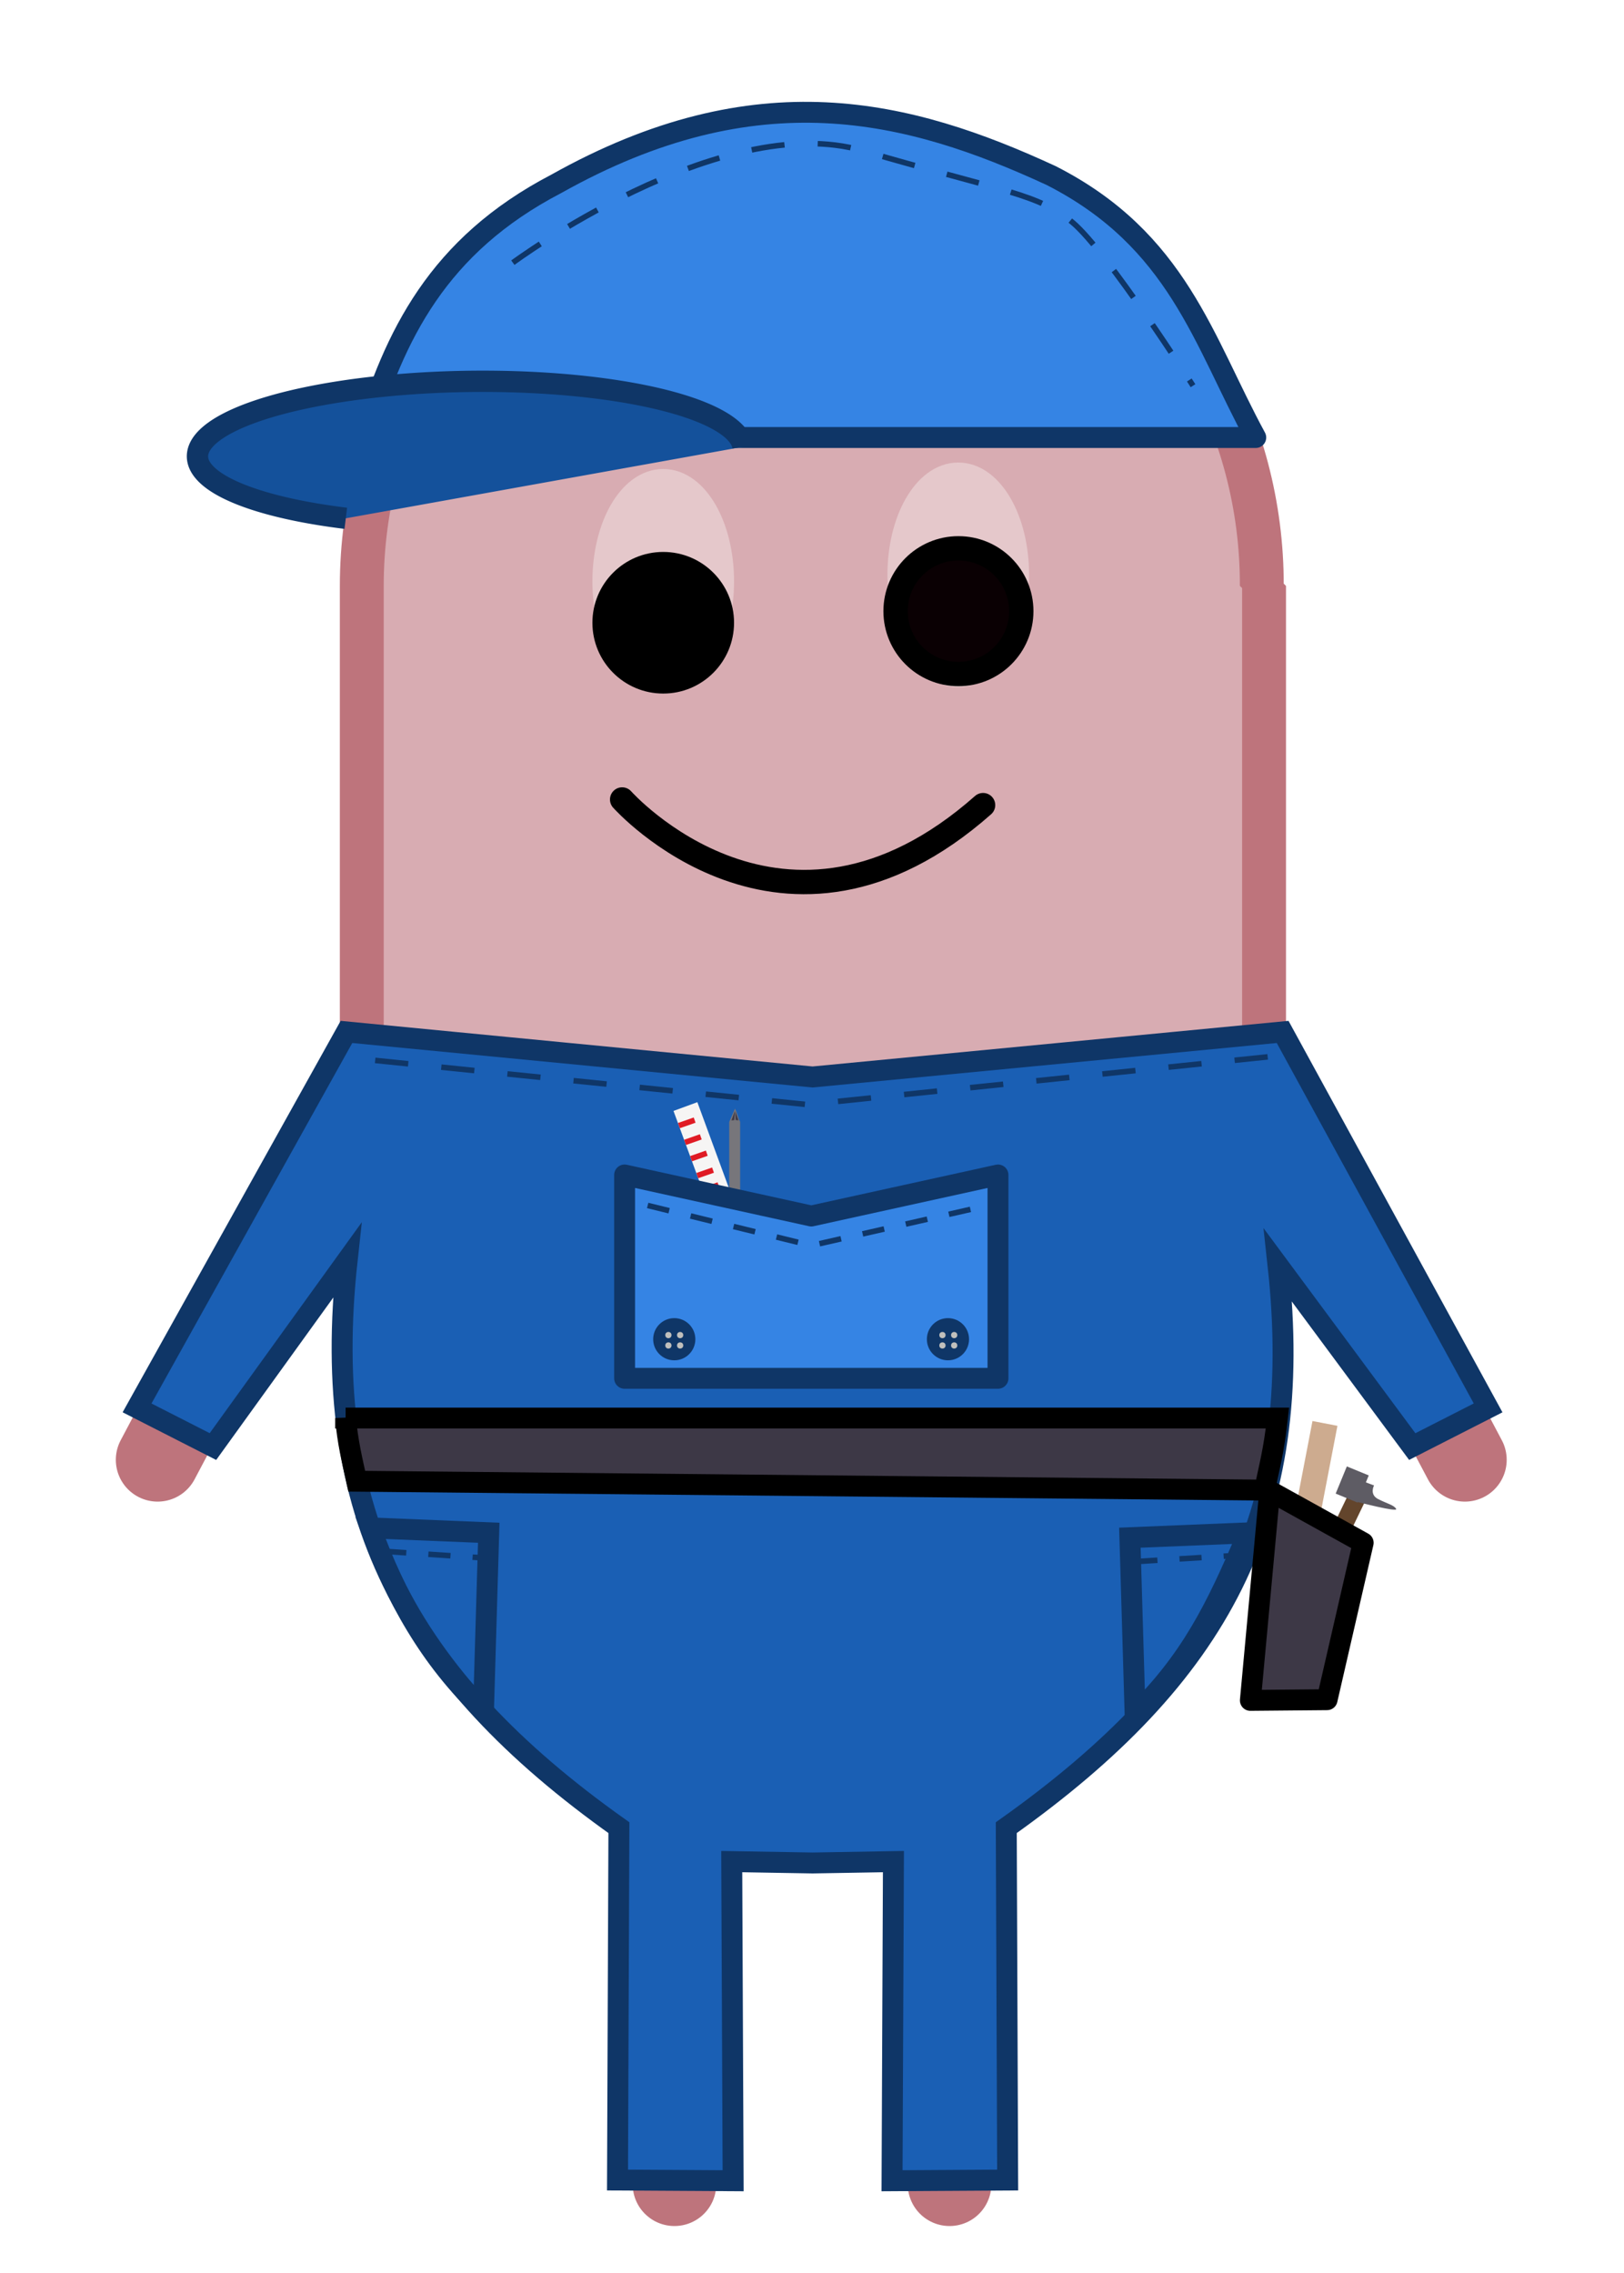 <?xml version="1.0" encoding="UTF-8" standalone="no"?>
<svg
   xmlns:osb="http://www.openswatchbook.org/uri/2009/osb"
   xmlns:dc="http://purl.org/dc/elements/1.1/"
   xmlns:cc="http://creativecommons.org/ns#"
   xmlns:rdf="http://www.w3.org/1999/02/22-rdf-syntax-ns#"
   xmlns:svg="http://www.w3.org/2000/svg"
   xmlns="http://www.w3.org/2000/svg"
   xmlns:sodipodi="http://sodipodi.sourceforge.net/DTD/sodipodi-0.dtd"
   xmlns:inkscape="http://www.inkscape.org/namespaces/inkscape"
   width="293.694"
   height="411.1"
   viewBox="0 0 77.707 108.77"
   version="1.1"
   id="svg8"
   inkscape:version="1.0 (4035a4fb49, 2020-05-01)"
   sodipodi:docname="original.svg"
   inkscape:export-filename="C:\Users\johan\Bohne.png"
   inkscape:export-xdpi="300"
   inkscape:export-ydpi="300">
  <defs
     id="defs2">
    <linearGradient
       osb:paint="solid"
       id="linearGradient966">
      <stop
         id="stop964"
         offset="0"
         style="stop-color:#a22522;stop-opacity:1;" />
    </linearGradient>
    <linearGradient
       osb:paint="solid"
       id="linearGradient960">
      <stop
         id="stop958"
         offset="0"
         style="stop-color:#c29979;stop-opacity:1;" />
    </linearGradient>
    <linearGradient
       osb:paint="solid"
       id="linearGradient954">
      <stop
         id="stop952"
         offset="0"
         style="stop-color:#f3d9b1;stop-opacity:1;" />
    </linearGradient>
    <linearGradient
       osb:paint="solid"
       id="linearGradient948">
      <stop
         id="stop946"
         offset="0"
         style="stop-color:#a8c256;stop-opacity:1;" />
    </linearGradient>
    <linearGradient
       osb:paint="solid"
       id="linearGradient942">
      <stop
         id="stop940"
         offset="0"
         style="stop-color:#c33149;stop-opacity:1;" />
    </linearGradient>
  </defs>
  <sodipodi:namedview
     inkscape:snap-global="false"
     inkscape:guide-bbox="true"
     showguides="true"
     id="base"
     pagecolor="#ffffff"
     bordercolor="#666666"
     borderopacity="1.0"
     inkscape:pageopacity="0.0"
     inkscape:pageshadow="2"
     inkscape:zoom="0.7071068"
     inkscape:cx="-116.52243"
     inkscape:cy="112.34961"
     inkscape:document-units="mm"
     inkscape:current-layer="layer5"
     inkscape:document-rotation="0"
     showgrid="false"
     inkscape:snap-smooth-nodes="true"
     inkscape:object-paths="true"
     inkscape:snap-nodes="true"
     inkscape:window-width="1920"
     inkscape:window-height="1017"
     inkscape:window-x="-8"
     inkscape:window-y="-8"
     inkscape:window-maximized="1"
     lock-margins="false"
     fit-margin-top="20"
     fit-margin-left="20"
     fit-margin-right="20"
     fit-margin-bottom="20"
     units="px"
     inkscape:snap-object-midpoints="true">
    <sodipodi:guide
       id="guide899"
       orientation="0,-1"
       position="7.541,38.92" />
    <sodipodi:guide
       position="38.82,102.43"
       orientation="1,0"
       id="guide881" />
    <sodipodi:guide
       id="guide884"
       orientation="0,-1"
       position="38.82,59.472" />
  </sodipodi:namedview>
  <g
     inkscape:label="Body"
     inkscape:groupmode="layer"
     id="layer1"
     style="display:inline"
     transform="translate(-38.136,-44.878)">
    <path
       sodipodi:nodetypes="ccc"
       id="path72"
       d="m 55.976,95.281 -5.149,9.723 -5.149,9.723"
       style="fill:#be747c;stroke:#be747c;stroke-width:4;stroke-linecap:round;stroke-linejoin:miter;stroke-miterlimit:4;stroke-dasharray:none;stroke-opacity:1" />
    <path
       style="fill:#be747c;stroke:#be747c;stroke-width:4;stroke-linecap:round;stroke-linejoin:miter;stroke-miterlimit:4;stroke-dasharray:none;stroke-opacity:1"
       d="m 97.932,95.281 5.149,9.723 5.149,9.723"
       id="path897"
       sodipodi:nodetypes="ccc" />
    <path
       id="path903"
       d="m 70.408,131.121 v 18.268"
       style="fill:none;stroke:#be747c;stroke-width:4;stroke-linecap:round;stroke-linejoin:miter;stroke-miterlimit:4;stroke-dasharray:none;stroke-opacity:1" />
    <path
       style="fill:none;stroke:#be747c;stroke-width:4;stroke-linecap:round;stroke-linejoin:miter;stroke-miterlimit:4;stroke-dasharray:none;stroke-opacity:1"
       d="m 83.571,131.121 v 18.268"
       id="path905" />
    <path
       d="M 66.295,54.094 C 59.585,57.96 55.447,65.139 55.447,72.912 v 37.725 c -1.26e-4,7.705 4.067,14.832 10.684,18.724 6.676,3.926 14.932,3.962 21.641,0.095 6.71,-3.867 10.848,-11.046 10.848,-18.819 V 72.912 h -0.108 C 98.535,65.229 94.512,58.107 87.936,54.189 81.26,50.263 73.004,50.227 66.295,54.094 Z"
       style="fill:#d8acb2;stroke:#be747c;stroke-width:2.099;stroke-linecap:round;stroke-linejoin:bevel;stroke-miterlimit:4;stroke-dasharray:none;stroke-opacity:1"
       id="path1031"
       sodipodi:nodetypes="cccssccccc" />
    <path
       sodipodi:nodetypes="sssss"
       d="m 68.584,59.1 c -4.216,2.213 -4.137,5.204 -6.849,5.069 -2.436,-0.121 -0.148,-4.19 3.137,-6.4 3.442,-2.315 6.368,-3.649 8.551,-3.052 2.817,0.771 -3.336,3.593 -4.838,4.382 z"
       style="fill:#e5c8cb;fill-opacity:1;stroke:none;stroke-width:0.335;stroke-linecap:round;stroke-linejoin:bevel;stroke-miterlimit:4;stroke-dasharray:none;stroke-opacity:1"
       id="path1061" />
  </g>
  <g
     style="display:inline"
     inkscape:groupmode="layer"
     id="layer4"
     inkscape:label="Face">
    <g
       style="display:inline"
       transform="translate(-41.279,-41.35)"
       id="g1049">
      <path
         style="fill:none;stroke:#000000;stroke-width:1.165;stroke-linecap:round;stroke-linejoin:miter;stroke-miterlimit:4;stroke-dasharray:none;stroke-opacity:1"
         d="m 71.048,79.603 c 0,0 7.724,8.706 17.27,0.27"
         id="path1033" />
      <g
         id="g1047">
        <g
           id="g1039">
          <ellipse
             cy="69.163"
             cx="73.014"
             id="ellipse1035"
             style="fill:#e5c8cb;fill-opacity:1;stroke:#e5c8cb;stroke-width:1.459;stroke-linecap:round;stroke-linejoin:bevel;stroke-miterlimit:4;stroke-dasharray:none;stroke-opacity:1"
             rx="2.659"
             ry="4.644" />
          <circle
             style="fill:#000000;fill-opacity:1;stroke:#000000;stroke-width:1.165;stroke-linecap:round;stroke-linejoin:bevel;stroke-miterlimit:4;stroke-dasharray:none;stroke-opacity:1"
             id="circle1037"
             cx="73.014"
             cy="71.147"
             r="2.806" />
        </g>
        <g
           id="g1045">
          <ellipse
             ry="4.644"
             rx="2.659"
             style="fill:#e5c8cb;fill-opacity:1;stroke:#e5c8cb;stroke-width:1.459;stroke-linecap:round;stroke-linejoin:bevel;stroke-miterlimit:4;stroke-dasharray:none;stroke-opacity:1"
             id="ellipse1041"
             cx="87.131"
             cy="68.854" />
          <circle
             style="fill:#0a0003;fill-opacity:1;stroke:#000000;stroke-width:1.165;stroke-linecap:round;stroke-linejoin:bevel;stroke-miterlimit:4;stroke-dasharray:none;stroke-opacity:1"
             id="circle1043"
             cx="87.139"
             cy="70.593"
             r="3.007" />
        </g>
      </g>
    </g>
  </g>
  <g
     inkscape:groupmode="layer"
     id="layer2"
     inkscape:label="Shirt"
     style="display:inline"
     transform="translate(-38.136,-44.878)">
    <g
       id="g1253"
       style="display:inline"
       transform="translate(-1.2708333e-6)">
      <path
         id="path970"
         style="fill:#1a5fb4;stroke:#0f3667;stroke-width:3.78;stroke-linecap:butt;stroke-linejoin:miter;stroke-miterlimit:4;stroke-dasharray:none;stroke-opacity:1"
         d="m 62.557,186.322 -37.809,67.883 13.701,6.982 24.227,-33.598 C 57.699,273.115 73.205,302.646 111.75,330 l -0.25,63.625 20.875,0.125 -0.25,-57.625 14.598,0.25 14.598,-0.25 -0.25,57.625 20.875,-0.125 -0.25,-63.625 c 38.545,-27.354 54.053,-56.001 49.076,-101.526 l 24.227,32.714 13.699,-6.982 -37.101,-67.883 -84.873,8.133 z"
         transform="matrix(0.265,0,0,0.265,38.136,44.878)"
         sodipodi:nodetypes="ccccccccccccccccccc" />
      <path
         style="fill:#3d3846;stroke:#000000;stroke-width:1;stroke-linecap:butt;stroke-linejoin:miter;stroke-miterlimit:4;stroke-dasharray:none;stroke-opacity:1"
         d="m 54.673,112.729 h 44.59 c -0.173,1.583 -0.405,2.392 -0.619,3.448 l -43.438,-0.426 c -0.215,-0.971 -0.446,-1.925 -0.533,-3.023 z"
         id="path975"
         sodipodi:nodetypes="ccccc" />
      <path
         style="fill:none;stroke:#0f3667;stroke-width:1;stroke-linecap:butt;stroke-linejoin:miter;stroke-miterlimit:4;stroke-dasharray:none;stroke-opacity:1"
         d="m 97.858,118.221 -5.658,0.232 0.25,8.472 c 2.616,-2.576 3.853,-4.992 5.408,-8.704 z"
         id="path980"
         sodipodi:nodetypes="cccc" />
      <path
         id="path982"
         d="m 55.864,117.985 5.658,0.232 -0.25,8.472 c -2.555,-2.423 -4.223,-5.41 -5.408,-8.704 z"
         style="fill:none;stroke:#0f3667;stroke-width:1;stroke-linecap:butt;stroke-linejoin:miter;stroke-miterlimit:4;stroke-dasharray:none;stroke-opacity:1"
         sodipodi:nodetypes="cccc" />
      <g
         id="g1163">
        <g
           id="g1072">
          <g
             id="g1050">
            <path
               sodipodi:nodetypes="cccccccc"
               d="m 73.303,97.927 c 0.108,0.19 0.14,0.433 0.248,0.623 v 0.304 5.548 h -0.523 v -5.571 -0.269 z"
               style="fill:#77767b;fill-rule:evenodd;stroke:none;stroke-width:0.265;stroke-linecap:round;stroke-linejoin:round;stroke-miterlimit:4;stroke-dasharray:1.06, 1.06;stroke-dashoffset:0;stroke-opacity:1"
               id="rect1040" />
            <path
               id="path1043"
               d="m 73.136,98.485 0.161,-0.447 -0.026,0.436 z"
               style="fill:#3d3846;stroke:none;stroke-width:0.265px;stroke-linecap:butt;stroke-linejoin:miter;stroke-opacity:1" />
            <path
               style="fill:#3d3846;stroke:none;stroke-width:0.265px;stroke-linecap:butt;stroke-linejoin:miter;stroke-opacity:1"
               d="m 73.473,98.482 -0.161,-0.447 0.026,0.436 z"
               id="path1045" />
          </g>
          <g
             id="g1038">
            <rect
               transform="rotate(-20.162)"
               y="116.278"
               x="32.261"
               height="9.074"
               width="1.216"
               id="rect988"
               style="fill:#f6f5f4;fill-rule:evenodd;stroke:none;stroke-width:0.265;stroke-linecap:round;stroke-linejoin:round;stroke-miterlimit:4;stroke-dasharray:1.06, 1.06;stroke-dashoffset:0;stroke-opacity:1" />
            <g
               id="g1023">
              <path
                 style="fill:none;stroke:#e01b24;stroke-width:0.265px;stroke-linecap:butt;stroke-linejoin:miter;stroke-opacity:1"
                 d="m 70.621,98.736 0.753,-0.264"
                 id="path990" />
              <path
                 id="path992"
                 d="m 70.915,99.538 0.753,-0.264"
                 style="fill:none;stroke:#e01b24;stroke-width:0.265px;stroke-linecap:butt;stroke-linejoin:miter;stroke-opacity:1" />
              <path
                 style="fill:none;stroke:#e01b24;stroke-width:0.265px;stroke-linecap:butt;stroke-linejoin:miter;stroke-opacity:1"
                 d="m 71.202,100.319 0.753,-0.264"
                 id="path994" />
              <path
                 id="path996"
                 d="m 71.5,101.129 0.753,-0.264"
                 style="fill:none;stroke:#e01b24;stroke-width:0.265px;stroke-linecap:butt;stroke-linejoin:miter;stroke-opacity:1" />
              <path
                 style="fill:none;stroke:#e01b24;stroke-width:0.265px;stroke-linecap:butt;stroke-linejoin:miter;stroke-opacity:1"
                 d="m 71.761,101.839 0.753,-0.264"
                 id="path998" />
              <path
                 id="path1000"
                 d="m 72.038,102.594 0.753,-0.264"
                 style="fill:none;stroke:#e01b24;stroke-width:0.265px;stroke-linecap:butt;stroke-linejoin:miter;stroke-opacity:1" />
              <path
                 style="fill:none;stroke:#e01b24;stroke-width:0.265px;stroke-linecap:butt;stroke-linejoin:miter;stroke-opacity:1"
                 d="m 72.316,103.339 0.753,-0.264"
                 id="path1002" />
              <path
                 id="path1004"
                 d="m 72.552,103.994 0.753,-0.264"
                 style="fill:none;stroke:#e01b24;stroke-width:0.265px;stroke-linecap:butt;stroke-linejoin:miter;stroke-opacity:1" />
              <path
                 style="fill:none;stroke:#e01b24;stroke-width:0.265px;stroke-linecap:butt;stroke-linejoin:miter;stroke-opacity:1"
                 d="m 72.798,104.665 0.753,-0.264"
                 id="path1006" />
              <path
                 id="path1008"
                 d="m 73.061,105.382 0.753,-0.264"
                 style="fill:none;stroke:#e01b24;stroke-width:0.265px;stroke-linecap:butt;stroke-linejoin:miter;stroke-opacity:1" />
              <path
                 style="fill:none;stroke:#e01b24;stroke-width:0.265px;stroke-linecap:butt;stroke-linejoin:miter;stroke-opacity:1"
                 d="m 73.313,106.066 0.753,-0.264"
                 id="path1010" />
            </g>
          </g>
          <path
             id="rect977"
             style="fill:#3584e4;fill-rule:evenodd;stroke:#0f3667;stroke-width:1;stroke-linecap:round;stroke-linejoin:round;stroke-miterlimit:4;stroke-dasharray:none;stroke-opacity:1"
             d="m 68.023,101.098 8.933,1.964 8.933,-1.964 v 9.729 H 68.023 Z"
             sodipodi:nodetypes="cccccc" />
          <path
             style="fill:none;stroke:#0f3667;stroke-width:0.265;stroke-linecap:butt;stroke-linejoin:miter;stroke-miterlimit:4;stroke-dasharray:1.058, 1.058;stroke-dashoffset:0;stroke-opacity:1"
             d="m 69.126,102.557 7.831,1.918 7.713,-1.753"
             id="path986" />
        </g>
        <g
           id="g1126">
          <circle
             style="fill:#0f3667;fill-opacity:1;fill-rule:evenodd;stroke:none;stroke-width:0.265;stroke-linecap:round;stroke-linejoin:round;stroke-miterlimit:4;stroke-dasharray:1.06, 1.06;stroke-dashoffset:0;stroke-opacity:1"
             id="path1074"
             cx="70.399"
             cy="108.957"
             r="1.009" />
          <g
             id="g1090"
             transform="translate(0,0.017)">
            <circle
               r="0.149"
               cy="108.742"
               cx="70.118"
               id="path1078"
               style="fill:#c0bfbc;fill-opacity:1;fill-rule:evenodd;stroke:none;stroke-width:0.265;stroke-linecap:round;stroke-linejoin:round;stroke-miterlimit:4;stroke-dasharray:1.06, 1.06;stroke-dashoffset:0;stroke-opacity:1" />
            <circle
               style="fill:#c0bfbc;fill-opacity:1;fill-rule:evenodd;stroke:none;stroke-width:0.265;stroke-linecap:round;stroke-linejoin:round;stroke-miterlimit:4;stroke-dasharray:1.06, 1.06;stroke-dashoffset:0;stroke-opacity:1"
               id="circle1080"
               cx="70.68"
               cy="108.742"
               r="0.149" />
            <circle
               style="fill:#c0bfbc;fill-opacity:1;fill-rule:evenodd;stroke:none;stroke-width:0.265;stroke-linecap:round;stroke-linejoin:round;stroke-miterlimit:4;stroke-dasharray:1.06, 1.06;stroke-dashoffset:0;stroke-opacity:1"
               id="circle1082"
               cx="70.118"
               cy="109.238"
               r="0.149" />
            <circle
               r="0.149"
               cy="109.238"
               cx="70.68"
               id="circle1084"
               style="fill:#c0bfbc;fill-opacity:1;fill-rule:evenodd;stroke:none;stroke-width:0.265;stroke-linecap:round;stroke-linejoin:round;stroke-miterlimit:4;stroke-dasharray:1.06, 1.06;stroke-dashoffset:0;stroke-opacity:1" />
          </g>
        </g>
        <g
           id="g1118">
          <circle
             r="1.009"
             cy="108.957"
             cx="83.495"
             id="circle1076"
             style="fill:#0f3667;fill-opacity:1;fill-rule:evenodd;stroke:none;stroke-width:0.265;stroke-linecap:round;stroke-linejoin:round;stroke-miterlimit:4;stroke-dasharray:1.06, 1.06;stroke-dashoffset:0;stroke-opacity:1" />
          <g
             transform="translate(13.113,0.017)"
             id="g1110">
            <circle
               style="fill:#c0bfbc;fill-opacity:1;fill-rule:evenodd;stroke:none;stroke-width:0.265;stroke-linecap:round;stroke-linejoin:round;stroke-miterlimit:4;stroke-dasharray:1.06, 1.06;stroke-dashoffset:0;stroke-opacity:1"
               id="circle1102"
               cx="70.118"
               cy="108.742"
               r="0.149" />
            <circle
               r="0.149"
               cy="108.742"
               cx="70.68"
               id="circle1104"
               style="fill:#c0bfbc;fill-opacity:1;fill-rule:evenodd;stroke:none;stroke-width:0.265;stroke-linecap:round;stroke-linejoin:round;stroke-miterlimit:4;stroke-dasharray:1.06, 1.06;stroke-dashoffset:0;stroke-opacity:1" />
            <circle
               r="0.149"
               cy="109.238"
               cx="70.118"
               id="circle1106"
               style="fill:#c0bfbc;fill-opacity:1;fill-rule:evenodd;stroke:none;stroke-width:0.265;stroke-linecap:round;stroke-linejoin:round;stroke-miterlimit:4;stroke-dasharray:1.06, 1.06;stroke-dashoffset:0;stroke-opacity:1" />
            <circle
               style="fill:#c0bfbc;fill-opacity:1;fill-rule:evenodd;stroke:none;stroke-width:0.265;stroke-linecap:round;stroke-linejoin:round;stroke-miterlimit:4;stroke-dasharray:1.06, 1.06;stroke-dashoffset:0;stroke-opacity:1"
               id="circle1108"
               cx="70.68"
               cy="109.238"
               r="0.149" />
          </g>
        </g>
      </g>
      <path
         style="fill:none;stroke:#0f3667;stroke-width:0.265;stroke-linecap:butt;stroke-linejoin:miter;stroke-miterlimit:4;stroke-dasharray:1.058, 1.058;stroke-dashoffset:0;stroke-opacity:1"
         d="m 92.462,119.597 4.981,-0.304"
         id="path1165" />
      <path
         style="fill:none;stroke:#0f3667;stroke-width:0.265;stroke-linecap:butt;stroke-linejoin:miter;stroke-miterlimit:4;stroke-dasharray:1.06, 1.06;stroke-dashoffset:0;stroke-opacity:1"
         d="m 56.518,119.106 4.934,0.327"
         id="path1167" />
      <g
         id="g1183"
         transform="rotate(15.268,94.528,123.388)">
        <path
           id="path1174"
           d="m 100.942,114.596 -1.356,7.342"
           style="fill:none;stroke:#63452c;stroke-width:0.865;stroke-linecap:butt;stroke-linejoin:miter;stroke-miterlimit:4;stroke-dasharray:none;stroke-opacity:1" />
        <rect
           transform="rotate(7.05)"
           y="100.075"
           x="113.238"
           height="1.406"
           width="1.133"
           id="rect1176"
           style="fill:#5e5c64;fill-opacity:1;fill-rule:evenodd;stroke:none;stroke-width:0.865;stroke-linecap:round;stroke-linejoin:round;stroke-miterlimit:4;stroke-dasharray:none;stroke-dashoffset:0;stroke-opacity:1" />
        <path
           sodipodi:nodetypes="cccscc"
           id="path1178"
           d="m 101.11,113.707 0.485,0.045 c 0,0 -0.116,0.48 0.364,0.579 0.48,0.099 0.794,0.074 0.951,0.223 0.157,0.149 -1.909,0.169 -1.909,0.169 z"
           style="fill:#5e5c64;stroke:none;stroke-width:0.265px;stroke-linecap:butt;stroke-linejoin:miter;stroke-opacity:1" />
      </g>
      <rect
         style="display:inline;fill:#cdab8f;fill-rule:evenodd;stroke:none;stroke-width:0.265;stroke-linecap:round;stroke-linejoin:round;stroke-miterlimit:4;stroke-dasharray:1.06, 1.06;stroke-dashoffset:0;stroke-opacity:1"
         id="rect988-4"
         width="1.216"
         height="9.074"
         x="120.44"
         y="91.773"
         transform="rotate(10.888)" />
      <path
         id="rect1169"
         style="fill:#3d3846;fill-opacity:1;fill-rule:evenodd;stroke:#000000;stroke-width:1;stroke-linecap:round;stroke-linejoin:round;stroke-miterlimit:4;stroke-dasharray:none;stroke-dashoffset:0;stroke-opacity:1"
         d="m 98.891,116.217 4.472,2.48 -1.727,7.508 -3.671,0.033 z"
         sodipodi:nodetypes="ccccc" />
      <path
         style="fill:none;stroke:#0f3667;stroke-width:0.265;stroke-linecap:butt;stroke-linejoin:miter;stroke-miterlimit:4;stroke-dasharray:1.59, 1.59;stroke-dashoffset:0;stroke-opacity:1"
         d="M 98.792,95.447 76.765,97.729 55.4,95.546"
         id="path1202" />
    </g>
  </g>
  <g
     style="display:inline"
     inkscape:groupmode="layer"
     id="layer3"
     inkscape:label="Pants"
     transform="translate(-38.136,-44.878)" />
  <g
     style="display:inline"
     inkscape:label="Hat"
     id="layer5"
     inkscape:groupmode="layer">
    <g
       id="g1322"
       style="display:inline"
       transform="translate(-38.136,-44.878)">
      <path
         id="rect984"
         style="fill:#3584e4;fill-rule:evenodd;stroke:#0f3667;stroke-width:1;stroke-linecap:round;stroke-linejoin:round;stroke-miterlimit:4;stroke-dasharray:none;stroke-opacity:1"
         d="m 64.752,53.675 c 9.611,-5.391 16.86,-3.55 23.681,-0.397 6.069,3.089 7.28,7.92 9.79,12.534 H 55.558 c 1.45,-4.887 3.526,-9.184 9.194,-12.137 z"
         sodipodi:nodetypes="ccccc" />
      <path
         id="path1306"
         style="fill:#14519b;fill-opacity:1;fill-rule:evenodd;stroke:#0f3667;stroke-width:1.02;stroke-linecap:butt;stroke-linejoin:round;stroke-miterlimit:4;stroke-dasharray:none;stroke-dashoffset:0;stroke-opacity:1"
         transform="matrix(-1,0.013,-0.014,-1,0,0)"
         d="m -53.697,-70.376 a 13.058,3.429 0 0 1 6.448,4.078 13.058,3.429 0 0 1 -14.198,2.365 13.058,3.429 0 0 1 -11.301,-3.27" />
      <path
         style="fill:none;stroke:#0f3667;stroke-width:0.265;stroke-linecap:butt;stroke-linejoin:miter;stroke-miterlimit:4;stroke-dasharray:1.59, 1.59;stroke-dashoffset:0;stroke-opacity:1"
         d="m 62.676,57.446 c 0,0 9.922,-7.342 16.735,-5.358 6.813,1.984 8.401,2.051 10.054,3.44 1.654,1.389 5.755,7.805 5.755,7.805"
         id="path1308" />
    </g>
  </g>
</svg>
